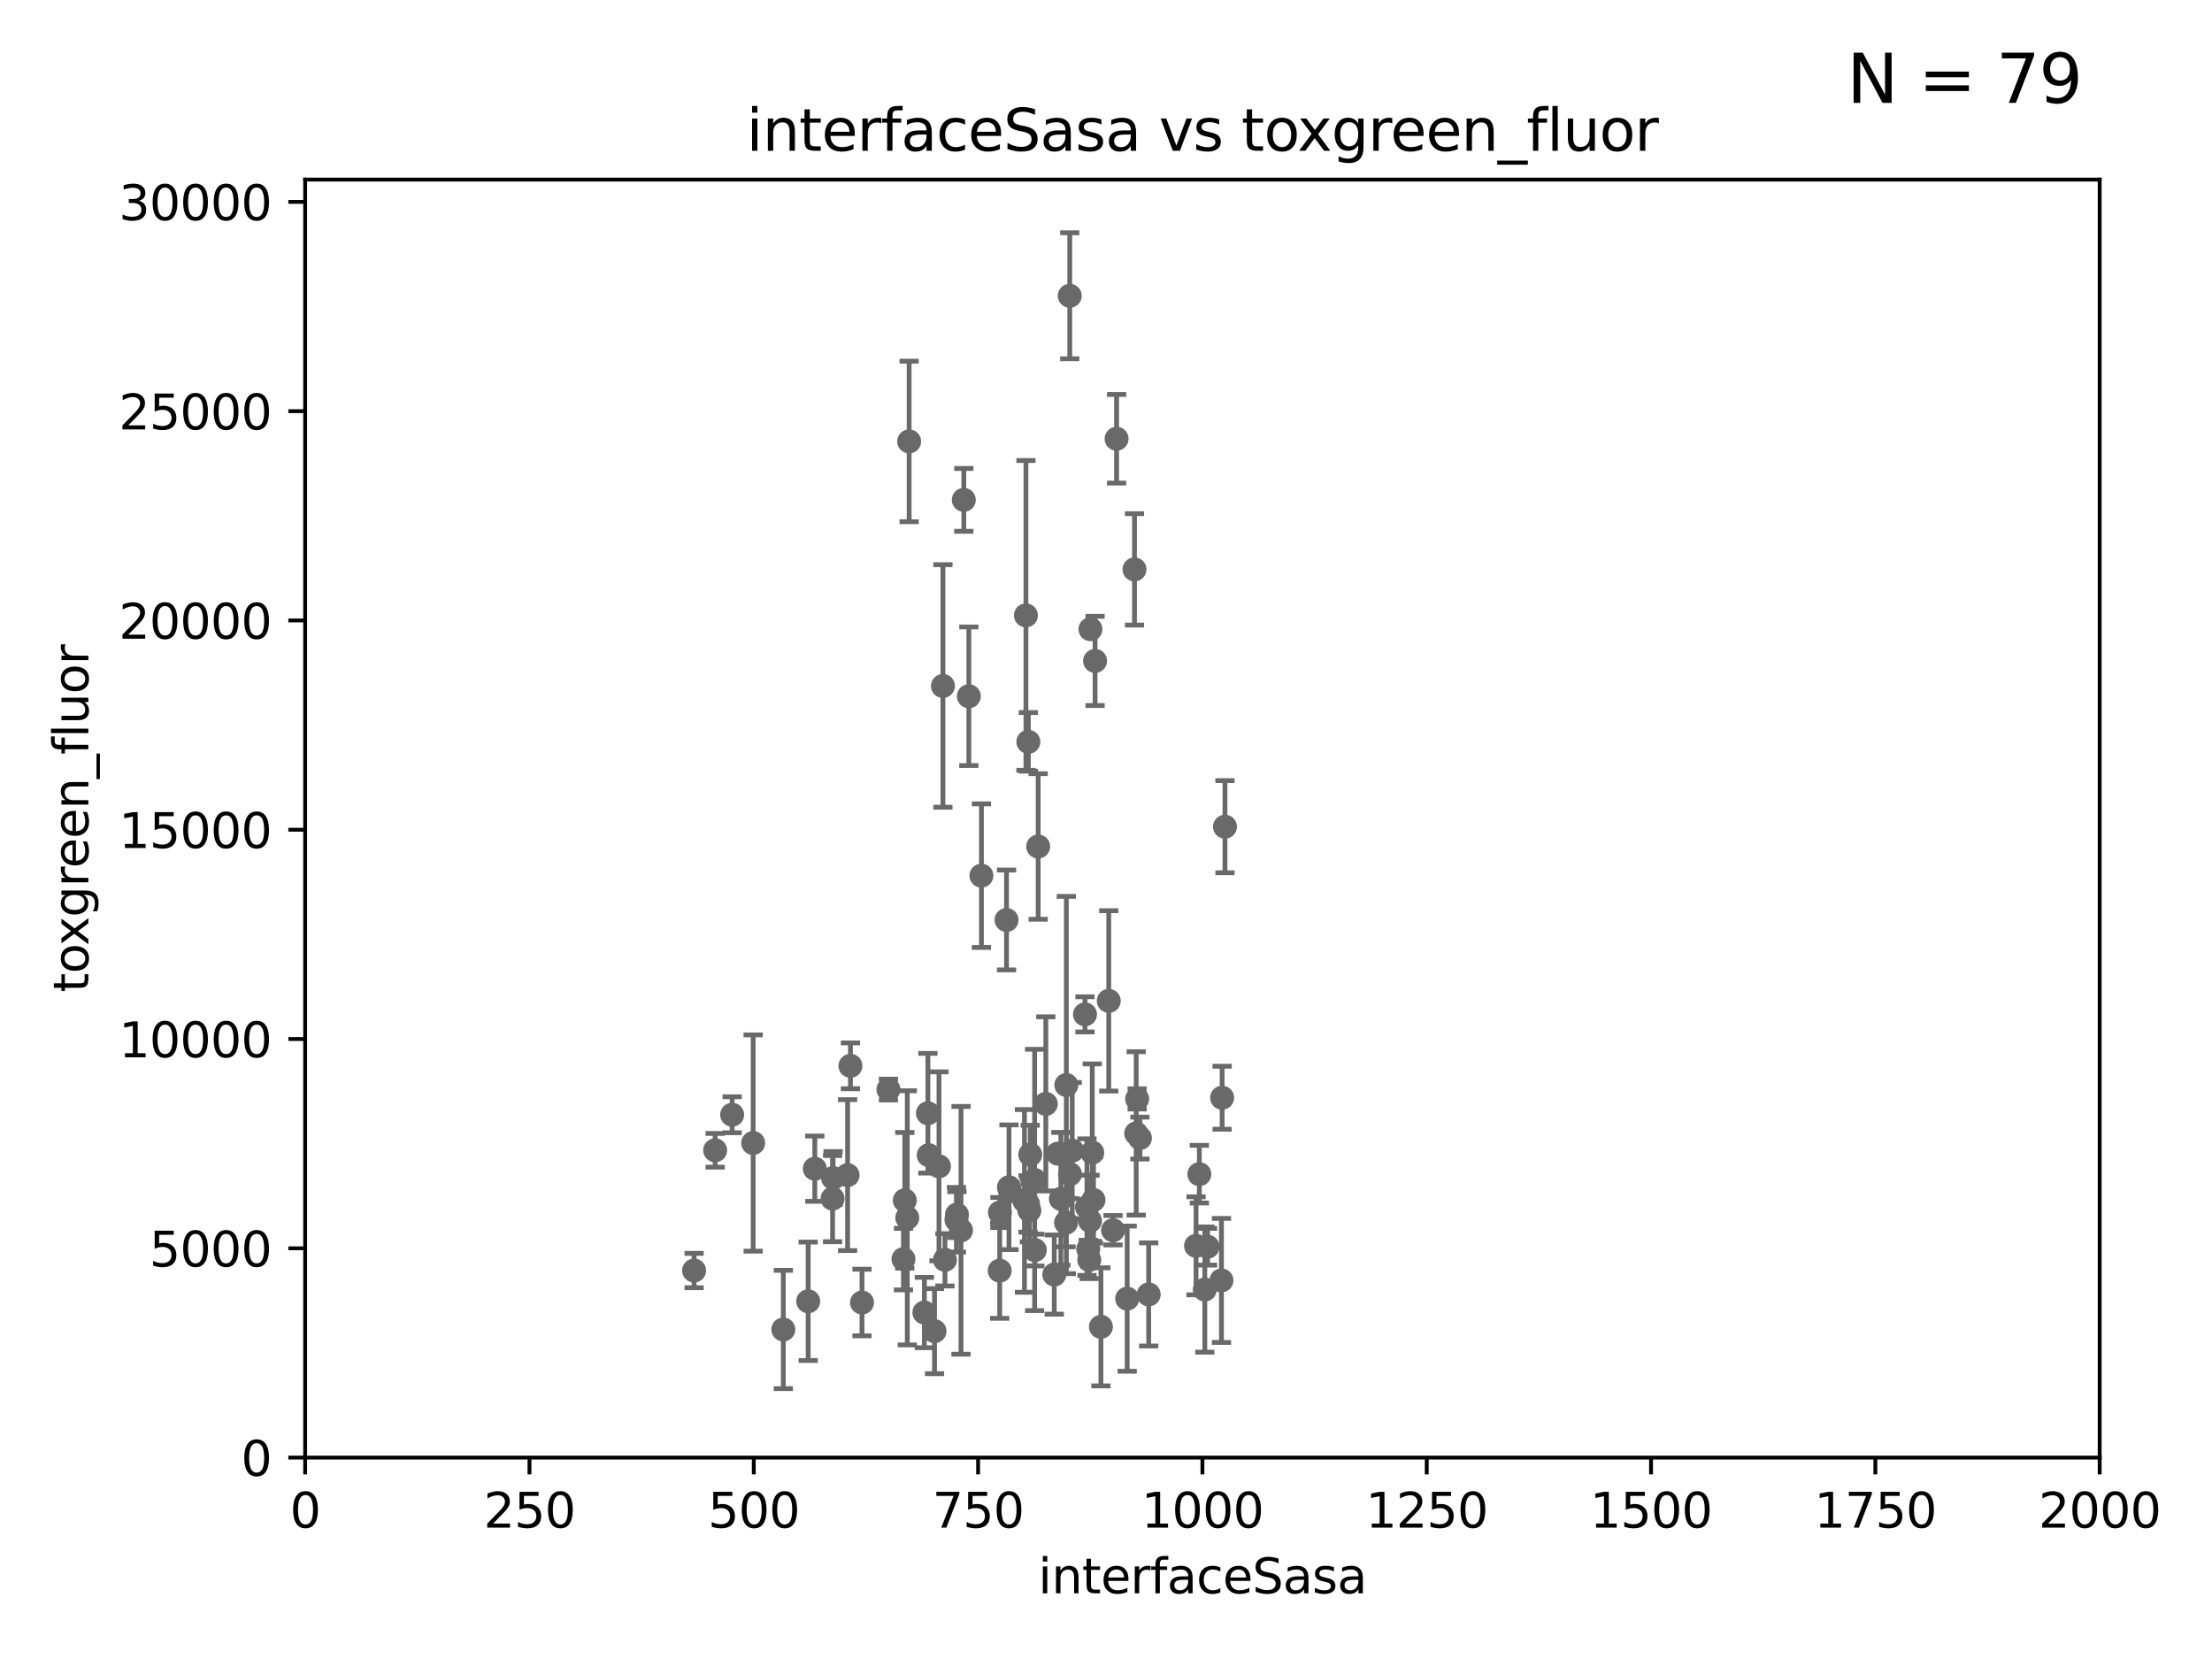 <?xml version="1.0" encoding="utf-8" standalone="no"?>
<!DOCTYPE svg PUBLIC "-//W3C//DTD SVG 1.1//EN"
  "http://www.w3.org/Graphics/SVG/1.1/DTD/svg11.dtd">
<svg xmlns:xlink="http://www.w3.org/1999/xlink" width="460.8pt" height="345.6pt" viewBox="0 0 460.8 345.6" xmlns="http://www.w3.org/2000/svg" version="1.1">
 <defs>
  <style type="text/css">*{stroke-linejoin: round; stroke-linecap: butt}</style>
 </defs>
 <g id="figure_1">
  <g id="patch_1">
   <path d="M 0 345.6 
L 460.8 345.6 
L 460.8 0 
L 0 0 
z
" style="fill: #ffffff"/>
  </g>
  <g id="axes_1">
   <g id="patch_2">
    <path d="M 63.571 303.64 
L 437.4 303.64 
L 437.4 37.411 
L 63.571 37.411 
z
" style="fill: #ffffff"/>
   </g>
   <g id="PathCollection_1">
    <defs>
     <path id="m5805832bb9" d="M 0 1.118 
C 0.297 1.118 0.581 1 0.791 0.791 
C 1 0.581 1.118 0.297 1.118 0 
C 1.118 -0.297 1 -0.581 0.791 -0.791 
C 0.581 -1 0.297 -1.118 0 -1.118 
C -0.297 -1.118 -0.581 -1 -0.791 -0.791 
C -1 -0.581 -1.118 -0.297 -1.118 0 
C -1.118 0.297 -1 0.581 -0.791 0.791 
C -0.581 1 -0.297 1.118 0 1.118 
z
" style="stroke: #696969"/>
    </defs>
    <g clip-path="url(#pc77abec2f1)">
     <use xlink:href="#m5805832bb9" x="152.52" y="232.223" style="fill: #696969; stroke: #696969"/>
     <use xlink:href="#m5805832bb9" x="209.68" y="191.647" style="fill: #696969; stroke: #696969"/>
     <use xlink:href="#m5805832bb9" x="254.592" y="228.676" style="fill: #696969; stroke: #696969"/>
     <use xlink:href="#m5805832bb9" x="222.138" y="226.03" style="fill: #696969; stroke: #696969"/>
     <use xlink:href="#m5805832bb9" x="239.293" y="269.654" style="fill: #696969; stroke: #696969"/>
     <use xlink:href="#m5805832bb9" x="234.811" y="270.532" style="fill: #696969; stroke: #696969"/>
     <use xlink:href="#m5805832bb9" x="214.434" y="252.159" style="fill: #696969; stroke: #696969"/>
     <use xlink:href="#m5805832bb9" x="177.163" y="222.03" style="fill: #696969; stroke: #696969"/>
     <use xlink:href="#m5805832bb9" x="214.615" y="240.521" style="fill: #696969; stroke: #696969"/>
     <use xlink:href="#m5805832bb9" x="254.45" y="266.736" style="fill: #696969; stroke: #696969"/>
     <use xlink:href="#m5805832bb9" x="208.256" y="264.702" style="fill: #696969; stroke: #696969"/>
     <use xlink:href="#m5805832bb9" x="219.626" y="265.515" style="fill: #696969; stroke: #696969"/>
     <use xlink:href="#m5805832bb9" x="213.413" y="250.173" style="fill: #696969; stroke: #696969"/>
     <use xlink:href="#m5805832bb9" x="220.998" y="249.733" style="fill: #696969; stroke: #696969"/>
     <use xlink:href="#m5805832bb9" x="230.976" y="208.501" style="fill: #696969; stroke: #696969"/>
     <use xlink:href="#m5805832bb9" x="223.362" y="239.696" style="fill: #696969; stroke: #696969"/>
     <use xlink:href="#m5805832bb9" x="227.071" y="254.328" style="fill: #696969; stroke: #696969"/>
     <use xlink:href="#m5805832bb9" x="193.469" y="240.644" style="fill: #696969; stroke: #696969"/>
     <use xlink:href="#m5805832bb9" x="226.91" y="262.456" style="fill: #696969; stroke: #696969"/>
     <use xlink:href="#m5805832bb9" x="231.865" y="256.275" style="fill: #696969; stroke: #696969"/>
     <use xlink:href="#m5805832bb9" x="227.159" y="131.072" style="fill: #696969; stroke: #696969"/>
     <use xlink:href="#m5805832bb9" x="228.125" y="137.682" style="fill: #696969; stroke: #696969"/>
     <use xlink:href="#m5805832bb9" x="222.85" y="61.614" style="fill: #696969; stroke: #696969"/>
     <use xlink:href="#m5805832bb9" x="251.562" y="259.716" style="fill: #696969; stroke: #696969"/>
     <use xlink:href="#m5805832bb9" x="227.8" y="249.972" style="fill: #696969; stroke: #696969"/>
     <use xlink:href="#m5805832bb9" x="188.486" y="250.052" style="fill: #696969; stroke: #696969"/>
     <use xlink:href="#m5805832bb9" x="249.848" y="244.6" style="fill: #696969; stroke: #696969"/>
     <use xlink:href="#m5805832bb9" x="222.078" y="254.705" style="fill: #696969; stroke: #696969"/>
     <use xlink:href="#m5805832bb9" x="200.779" y="104.133" style="fill: #696969; stroke: #696969"/>
     <use xlink:href="#m5805832bb9" x="220.368" y="240.325" style="fill: #696969; stroke: #696969"/>
     <use xlink:href="#m5805832bb9" x="236.691" y="236.109" style="fill: #696969; stroke: #696969"/>
     <use xlink:href="#m5805832bb9" x="229.342" y="276.4" style="fill: #696969; stroke: #696969"/>
     <use xlink:href="#m5805832bb9" x="236.888" y="228.926" style="fill: #696969; stroke: #696969"/>
     <use xlink:href="#m5805832bb9" x="201.828" y="145.041" style="fill: #696969; stroke: #696969"/>
     <use xlink:href="#m5805832bb9" x="214.224" y="154.539" style="fill: #696969; stroke: #696969"/>
     <use xlink:href="#m5805832bb9" x="210.404" y="248.131" style="fill: #696969; stroke: #696969"/>
     <use xlink:href="#m5805832bb9" x="215.531" y="245.803" style="fill: #696969; stroke: #696969"/>
     <use xlink:href="#m5805832bb9" x="255.183" y="172.218" style="fill: #696969; stroke: #696969"/>
     <use xlink:href="#m5805832bb9" x="226.435" y="251.464" style="fill: #696969; stroke: #696969"/>
     <use xlink:href="#m5805832bb9" x="196.426" y="142.898" style="fill: #696969; stroke: #696969"/>
     <use xlink:href="#m5805832bb9" x="232.604" y="91.401" style="fill: #696969; stroke: #696969"/>
     <use xlink:href="#m5805832bb9" x="213.721" y="128.196" style="fill: #696969; stroke: #696969"/>
     <use xlink:href="#m5805832bb9" x="250.983" y="268.638" style="fill: #696969; stroke: #696969"/>
     <use xlink:href="#m5805832bb9" x="189.004" y="253.699" style="fill: #696969; stroke: #696969"/>
     <use xlink:href="#m5805832bb9" x="217.863" y="229.961" style="fill: #696969; stroke: #696969"/>
     <use xlink:href="#m5805832bb9" x="156.896" y="238.109" style="fill: #696969; stroke: #696969"/>
     <use xlink:href="#m5805832bb9" x="196.854" y="262.442" style="fill: #696969; stroke: #696969"/>
     <use xlink:href="#m5805832bb9" x="189.391" y="91.959" style="fill: #696969; stroke: #696969"/>
     <use xlink:href="#m5805832bb9" x="199.351" y="253.024" style="fill: #696969; stroke: #696969"/>
     <use xlink:href="#m5805832bb9" x="188.204" y="262.298" style="fill: #696969; stroke: #696969"/>
     <use xlink:href="#m5805832bb9" x="227.536" y="240.105" style="fill: #696969; stroke: #696969"/>
     <use xlink:href="#m5805832bb9" x="236.334" y="118.613" style="fill: #696969; stroke: #696969"/>
     <use xlink:href="#m5805832bb9" x="192.565" y="273.425" style="fill: #696969; stroke: #696969"/>
     <use xlink:href="#m5805832bb9" x="210.189" y="247.328" style="fill: #696969; stroke: #696969"/>
     <use xlink:href="#m5805832bb9" x="208.303" y="252.58" style="fill: #696969; stroke: #696969"/>
     <use xlink:href="#m5805832bb9" x="144.591" y="264.676" style="fill: #696969; stroke: #696969"/>
     <use xlink:href="#m5805832bb9" x="179.572" y="271.342" style="fill: #696969; stroke: #696969"/>
     <use xlink:href="#m5805832bb9" x="148.98" y="239.627" style="fill: #696969; stroke: #696969"/>
     <use xlink:href="#m5805832bb9" x="195.608" y="242.966" style="fill: #696969; stroke: #696969"/>
     <use xlink:href="#m5805832bb9" x="215.577" y="260.408" style="fill: #696969; stroke: #696969"/>
     <use xlink:href="#m5805832bb9" x="168.359" y="271.08" style="fill: #696969; stroke: #696969"/>
     <use xlink:href="#m5805832bb9" x="173.55" y="245.41" style="fill: #696969; stroke: #696969"/>
     <use xlink:href="#m5805832bb9" x="222.903" y="244.598" style="fill: #696969; stroke: #696969"/>
     <use xlink:href="#m5805832bb9" x="204.449" y="182.415" style="fill: #696969; stroke: #696969"/>
     <use xlink:href="#m5805832bb9" x="193.301" y="231.912" style="fill: #696969; stroke: #696969"/>
     <use xlink:href="#m5805832bb9" x="237.467" y="237.081" style="fill: #696969; stroke: #696969"/>
     <use xlink:href="#m5805832bb9" x="163.18" y="276.953" style="fill: #696969; stroke: #696969"/>
     <use xlink:href="#m5805832bb9" x="169.74" y="243.461" style="fill: #696969; stroke: #696969"/>
     <use xlink:href="#m5805832bb9" x="194.677" y="277.301" style="fill: #696969; stroke: #696969"/>
     <use xlink:href="#m5805832bb9" x="185.073" y="226.973" style="fill: #696969; stroke: #696969"/>
     <use xlink:href="#m5805832bb9" x="200.196" y="256.301" style="fill: #696969; stroke: #696969"/>
     <use xlink:href="#m5805832bb9" x="214.168" y="250.798" style="fill: #696969; stroke: #696969"/>
     <use xlink:href="#m5805832bb9" x="226.708" y="260.213" style="fill: #696969; stroke: #696969"/>
     <use xlink:href="#m5805832bb9" x="199.245" y="254.099" style="fill: #696969; stroke: #696969"/>
     <use xlink:href="#m5805832bb9" x="249.159" y="259.526" style="fill: #696969; stroke: #696969"/>
     <use xlink:href="#m5805832bb9" x="173.441" y="249.694" style="fill: #696969; stroke: #696969"/>
     <use xlink:href="#m5805832bb9" x="176.57" y="244.793" style="fill: #696969; stroke: #696969"/>
     <use xlink:href="#m5805832bb9" x="226.024" y="211.31" style="fill: #696969; stroke: #696969"/>
     <use xlink:href="#m5805832bb9" x="216.271" y="176.343" style="fill: #696969; stroke: #696969"/>
    </g>
   </g>
   <g id="matplotlib.axis_1">
    <g id="xtick_1">
     <g id="line2d_1">
      <defs>
       <path id="mc2b637a8b3" d="M 0 0 
L 0 3.5 
" style="stroke: #000000; stroke-width: 0.8"/>
      </defs>
      <g>
       <use xlink:href="#mc2b637a8b3" x="63.571" y="303.64" style="stroke: #000000; stroke-width: 0.8"/>
      </g>
     </g>
     <g id="text_1">
      <!-- 0 -->
      <g transform="translate(60.39 318.238)scale(0.1 -0.1)">
       <defs>
        <path id="DejaVuSans-30" d="M 2034 4250 
Q 1547 4250 1301 3770 
Q 1056 3291 1056 2328 
Q 1056 1369 1301 889 
Q 1547 409 2034 409 
Q 2525 409 2770 889 
Q 3016 1369 3016 2328 
Q 3016 3291 2770 3770 
Q 2525 4250 2034 4250 
z
M 2034 4750 
Q 2819 4750 3233 4129 
Q 3647 3509 3647 2328 
Q 3647 1150 3233 529 
Q 2819 -91 2034 -91 
Q 1250 -91 836 529 
Q 422 1150 422 2328 
Q 422 3509 836 4129 
Q 1250 4750 2034 4750 
z
" transform="scale(0.016)"/>
       </defs>
       <use xlink:href="#DejaVuSans-30"/>
      </g>
     </g>
    </g>
    <g id="xtick_2">
     <g id="line2d_2">
      <g>
       <use xlink:href="#mc2b637a8b3" x="110.3" y="303.64" style="stroke: #000000; stroke-width: 0.8"/>
      </g>
     </g>
     <g id="text_2">
      <!-- 250 -->
      <g transform="translate(100.756 318.238)scale(0.1 -0.1)">
       <defs>
        <path id="DejaVuSans-32" d="M 1228 531 
L 3431 531 
L 3431 0 
L 469 0 
L 469 531 
Q 828 903 1448 1529 
Q 2069 2156 2228 2338 
Q 2531 2678 2651 2914 
Q 2772 3150 2772 3378 
Q 2772 3750 2511 3984 
Q 2250 4219 1831 4219 
Q 1534 4219 1204 4116 
Q 875 4013 500 3803 
L 500 4441 
Q 881 4594 1212 4672 
Q 1544 4750 1819 4750 
Q 2544 4750 2975 4387 
Q 3406 4025 3406 3419 
Q 3406 3131 3298 2873 
Q 3191 2616 2906 2266 
Q 2828 2175 2409 1742 
Q 1991 1309 1228 531 
z
" transform="scale(0.016)"/>
        <path id="DejaVuSans-35" d="M 691 4666 
L 3169 4666 
L 3169 4134 
L 1269 4134 
L 1269 2991 
Q 1406 3038 1543 3061 
Q 1681 3084 1819 3084 
Q 2600 3084 3056 2656 
Q 3513 2228 3513 1497 
Q 3513 744 3044 326 
Q 2575 -91 1722 -91 
Q 1428 -91 1123 -41 
Q 819 9 494 109 
L 494 744 
Q 775 591 1075 516 
Q 1375 441 1709 441 
Q 2250 441 2565 725 
Q 2881 1009 2881 1497 
Q 2881 1984 2565 2268 
Q 2250 2553 1709 2553 
Q 1456 2553 1204 2497 
Q 953 2441 691 2322 
L 691 4666 
z
" transform="scale(0.016)"/>
       </defs>
       <use xlink:href="#DejaVuSans-32"/>
       <use xlink:href="#DejaVuSans-35" x="63.623"/>
       <use xlink:href="#DejaVuSans-30" x="127.246"/>
      </g>
     </g>
    </g>
    <g id="xtick_3">
     <g id="line2d_3">
      <g>
       <use xlink:href="#mc2b637a8b3" x="157.028" y="303.64" style="stroke: #000000; stroke-width: 0.8"/>
      </g>
     </g>
     <g id="text_3">
      <!-- 500 -->
      <g transform="translate(147.485 318.238)scale(0.1 -0.1)">
       <use xlink:href="#DejaVuSans-35"/>
       <use xlink:href="#DejaVuSans-30" x="63.623"/>
       <use xlink:href="#DejaVuSans-30" x="127.246"/>
      </g>
     </g>
    </g>
    <g id="xtick_4">
     <g id="line2d_4">
      <g>
       <use xlink:href="#mc2b637a8b3" x="203.757" y="303.64" style="stroke: #000000; stroke-width: 0.8"/>
      </g>
     </g>
     <g id="text_4">
      <!-- 750 -->
      <g transform="translate(194.213 318.238)scale(0.1 -0.1)">
       <defs>
        <path id="DejaVuSans-37" d="M 525 4666 
L 3525 4666 
L 3525 4397 
L 1831 0 
L 1172 0 
L 2766 4134 
L 525 4134 
L 525 4666 
z
" transform="scale(0.016)"/>
       </defs>
       <use xlink:href="#DejaVuSans-37"/>
       <use xlink:href="#DejaVuSans-35" x="63.623"/>
       <use xlink:href="#DejaVuSans-30" x="127.246"/>
      </g>
     </g>
    </g>
    <g id="xtick_5">
     <g id="line2d_5">
      <g>
       <use xlink:href="#mc2b637a8b3" x="250.486" y="303.64" style="stroke: #000000; stroke-width: 0.8"/>
      </g>
     </g>
     <g id="text_5">
      <!-- 1000 -->
      <g transform="translate(237.761 318.238)scale(0.1 -0.1)">
       <defs>
        <path id="DejaVuSans-31" d="M 794 531 
L 1825 531 
L 1825 4091 
L 703 3866 
L 703 4441 
L 1819 4666 
L 2450 4666 
L 2450 531 
L 3481 531 
L 3481 0 
L 794 0 
L 794 531 
z
" transform="scale(0.016)"/>
       </defs>
       <use xlink:href="#DejaVuSans-31"/>
       <use xlink:href="#DejaVuSans-30" x="63.623"/>
       <use xlink:href="#DejaVuSans-30" x="127.246"/>
       <use xlink:href="#DejaVuSans-30" x="190.869"/>
      </g>
     </g>
    </g>
    <g id="xtick_6">
     <g id="line2d_6">
      <g>
       <use xlink:href="#mc2b637a8b3" x="297.214" y="303.64" style="stroke: #000000; stroke-width: 0.8"/>
      </g>
     </g>
     <g id="text_6">
      <!-- 1250 -->
      <g transform="translate(284.489 318.238)scale(0.1 -0.1)">
       <use xlink:href="#DejaVuSans-31"/>
       <use xlink:href="#DejaVuSans-32" x="63.623"/>
       <use xlink:href="#DejaVuSans-35" x="127.246"/>
       <use xlink:href="#DejaVuSans-30" x="190.869"/>
      </g>
     </g>
    </g>
    <g id="xtick_7">
     <g id="line2d_7">
      <g>
       <use xlink:href="#mc2b637a8b3" x="343.943" y="303.64" style="stroke: #000000; stroke-width: 0.8"/>
      </g>
     </g>
     <g id="text_7">
      <!-- 1500 -->
      <g transform="translate(331.218 318.238)scale(0.1 -0.1)">
       <use xlink:href="#DejaVuSans-31"/>
       <use xlink:href="#DejaVuSans-35" x="63.623"/>
       <use xlink:href="#DejaVuSans-30" x="127.246"/>
       <use xlink:href="#DejaVuSans-30" x="190.869"/>
      </g>
     </g>
    </g>
    <g id="xtick_8">
     <g id="line2d_8">
      <g>
       <use xlink:href="#mc2b637a8b3" x="390.671" y="303.64" style="stroke: #000000; stroke-width: 0.8"/>
      </g>
     </g>
     <g id="text_8">
      <!-- 1750 -->
      <g transform="translate(377.946 318.238)scale(0.1 -0.1)">
       <use xlink:href="#DejaVuSans-31"/>
       <use xlink:href="#DejaVuSans-37" x="63.623"/>
       <use xlink:href="#DejaVuSans-35" x="127.246"/>
       <use xlink:href="#DejaVuSans-30" x="190.869"/>
      </g>
     </g>
    </g>
    <g id="xtick_9">
     <g id="line2d_9">
      <g>
       <use xlink:href="#mc2b637a8b3" x="437.4" y="303.64" style="stroke: #000000; stroke-width: 0.8"/>
      </g>
     </g>
     <g id="text_9">
      <!-- 2000 -->
      <g transform="translate(424.675 318.238)scale(0.1 -0.1)">
       <use xlink:href="#DejaVuSans-32"/>
       <use xlink:href="#DejaVuSans-30" x="63.623"/>
       <use xlink:href="#DejaVuSans-30" x="127.246"/>
       <use xlink:href="#DejaVuSans-30" x="190.869"/>
      </g>
     </g>
    </g>
    <g id="text_10">
     <!-- interfaceSasa -->
     <g transform="translate(216.279 331.917)scale(0.1 -0.1)">
      <defs>
       <path id="DejaVuSans-69" d="M 603 3500 
L 1178 3500 
L 1178 0 
L 603 0 
L 603 3500 
z
M 603 4863 
L 1178 4863 
L 1178 4134 
L 603 4134 
L 603 4863 
z
" transform="scale(0.016)"/>
       <path id="DejaVuSans-6e" d="M 3513 2113 
L 3513 0 
L 2938 0 
L 2938 2094 
Q 2938 2591 2744 2837 
Q 2550 3084 2163 3084 
Q 1697 3084 1428 2787 
Q 1159 2491 1159 1978 
L 1159 0 
L 581 0 
L 581 3500 
L 1159 3500 
L 1159 2956 
Q 1366 3272 1645 3428 
Q 1925 3584 2291 3584 
Q 2894 3584 3203 3211 
Q 3513 2838 3513 2113 
z
" transform="scale(0.016)"/>
       <path id="DejaVuSans-74" d="M 1172 4494 
L 1172 3500 
L 2356 3500 
L 2356 3053 
L 1172 3053 
L 1172 1153 
Q 1172 725 1289 603 
Q 1406 481 1766 481 
L 2356 481 
L 2356 0 
L 1766 0 
Q 1100 0 847 248 
Q 594 497 594 1153 
L 594 3053 
L 172 3053 
L 172 3500 
L 594 3500 
L 594 4494 
L 1172 4494 
z
" transform="scale(0.016)"/>
       <path id="DejaVuSans-65" d="M 3597 1894 
L 3597 1613 
L 953 1613 
Q 991 1019 1311 708 
Q 1631 397 2203 397 
Q 2534 397 2845 478 
Q 3156 559 3463 722 
L 3463 178 
Q 3153 47 2828 -22 
Q 2503 -91 2169 -91 
Q 1331 -91 842 396 
Q 353 884 353 1716 
Q 353 2575 817 3079 
Q 1281 3584 2069 3584 
Q 2775 3584 3186 3129 
Q 3597 2675 3597 1894 
z
M 3022 2063 
Q 3016 2534 2758 2815 
Q 2500 3097 2075 3097 
Q 1594 3097 1305 2825 
Q 1016 2553 972 2059 
L 3022 2063 
z
" transform="scale(0.016)"/>
       <path id="DejaVuSans-72" d="M 2631 2963 
Q 2534 3019 2420 3045 
Q 2306 3072 2169 3072 
Q 1681 3072 1420 2755 
Q 1159 2438 1159 1844 
L 1159 0 
L 581 0 
L 581 3500 
L 1159 3500 
L 1159 2956 
Q 1341 3275 1631 3429 
Q 1922 3584 2338 3584 
Q 2397 3584 2469 3576 
Q 2541 3569 2628 3553 
L 2631 2963 
z
" transform="scale(0.016)"/>
       <path id="DejaVuSans-66" d="M 2375 4863 
L 2375 4384 
L 1825 4384 
Q 1516 4384 1395 4259 
Q 1275 4134 1275 3809 
L 1275 3500 
L 2222 3500 
L 2222 3053 
L 1275 3053 
L 1275 0 
L 697 0 
L 697 3053 
L 147 3053 
L 147 3500 
L 697 3500 
L 697 3744 
Q 697 4328 969 4595 
Q 1241 4863 1831 4863 
L 2375 4863 
z
" transform="scale(0.016)"/>
       <path id="DejaVuSans-61" d="M 2194 1759 
Q 1497 1759 1228 1600 
Q 959 1441 959 1056 
Q 959 750 1161 570 
Q 1363 391 1709 391 
Q 2188 391 2477 730 
Q 2766 1069 2766 1631 
L 2766 1759 
L 2194 1759 
z
M 3341 1997 
L 3341 0 
L 2766 0 
L 2766 531 
Q 2569 213 2275 61 
Q 1981 -91 1556 -91 
Q 1019 -91 701 211 
Q 384 513 384 1019 
Q 384 1609 779 1909 
Q 1175 2209 1959 2209 
L 2766 2209 
L 2766 2266 
Q 2766 2663 2505 2880 
Q 2244 3097 1772 3097 
Q 1472 3097 1187 3025 
Q 903 2953 641 2809 
L 641 3341 
Q 956 3463 1253 3523 
Q 1550 3584 1831 3584 
Q 2591 3584 2966 3190 
Q 3341 2797 3341 1997 
z
" transform="scale(0.016)"/>
       <path id="DejaVuSans-63" d="M 3122 3366 
L 3122 2828 
Q 2878 2963 2633 3030 
Q 2388 3097 2138 3097 
Q 1578 3097 1268 2742 
Q 959 2388 959 1747 
Q 959 1106 1268 751 
Q 1578 397 2138 397 
Q 2388 397 2633 464 
Q 2878 531 3122 666 
L 3122 134 
Q 2881 22 2623 -34 
Q 2366 -91 2075 -91 
Q 1284 -91 818 406 
Q 353 903 353 1747 
Q 353 2603 823 3093 
Q 1294 3584 2113 3584 
Q 2378 3584 2631 3529 
Q 2884 3475 3122 3366 
z
" transform="scale(0.016)"/>
       <path id="DejaVuSans-53" d="M 3425 4513 
L 3425 3897 
Q 3066 4069 2747 4153 
Q 2428 4238 2131 4238 
Q 1616 4238 1336 4038 
Q 1056 3838 1056 3469 
Q 1056 3159 1242 3001 
Q 1428 2844 1947 2747 
L 2328 2669 
Q 3034 2534 3370 2195 
Q 3706 1856 3706 1288 
Q 3706 609 3251 259 
Q 2797 -91 1919 -91 
Q 1588 -91 1214 -16 
Q 841 59 441 206 
L 441 856 
Q 825 641 1194 531 
Q 1563 422 1919 422 
Q 2459 422 2753 634 
Q 3047 847 3047 1241 
Q 3047 1584 2836 1778 
Q 2625 1972 2144 2069 
L 1759 2144 
Q 1053 2284 737 2584 
Q 422 2884 422 3419 
Q 422 4038 858 4394 
Q 1294 4750 2059 4750 
Q 2388 4750 2728 4690 
Q 3069 4631 3425 4513 
z
" transform="scale(0.016)"/>
       <path id="DejaVuSans-73" d="M 2834 3397 
L 2834 2853 
Q 2591 2978 2328 3040 
Q 2066 3103 1784 3103 
Q 1356 3103 1142 2972 
Q 928 2841 928 2578 
Q 928 2378 1081 2264 
Q 1234 2150 1697 2047 
L 1894 2003 
Q 2506 1872 2764 1633 
Q 3022 1394 3022 966 
Q 3022 478 2636 193 
Q 2250 -91 1575 -91 
Q 1294 -91 989 -36 
Q 684 19 347 128 
L 347 722 
Q 666 556 975 473 
Q 1284 391 1588 391 
Q 1994 391 2212 530 
Q 2431 669 2431 922 
Q 2431 1156 2273 1281 
Q 2116 1406 1581 1522 
L 1381 1569 
Q 847 1681 609 1914 
Q 372 2147 372 2553 
Q 372 3047 722 3315 
Q 1072 3584 1716 3584 
Q 2034 3584 2315 3537 
Q 2597 3491 2834 3397 
z
" transform="scale(0.016)"/>
      </defs>
      <use xlink:href="#DejaVuSans-69"/>
      <use xlink:href="#DejaVuSans-6e" x="27.783"/>
      <use xlink:href="#DejaVuSans-74" x="91.162"/>
      <use xlink:href="#DejaVuSans-65" x="130.371"/>
      <use xlink:href="#DejaVuSans-72" x="191.895"/>
      <use xlink:href="#DejaVuSans-66" x="233.008"/>
      <use xlink:href="#DejaVuSans-61" x="268.213"/>
      <use xlink:href="#DejaVuSans-63" x="329.492"/>
      <use xlink:href="#DejaVuSans-65" x="384.473"/>
      <use xlink:href="#DejaVuSans-53" x="445.996"/>
      <use xlink:href="#DejaVuSans-61" x="509.473"/>
      <use xlink:href="#DejaVuSans-73" x="570.752"/>
      <use xlink:href="#DejaVuSans-61" x="622.852"/>
     </g>
    </g>
   </g>
   <g id="matplotlib.axis_2">
    <g id="ytick_1">
     <g id="line2d_10">
      <defs>
       <path id="m250e1ce81f" d="M 0 0 
L -3.5 0 
" style="stroke: #000000; stroke-width: 0.8"/>
      </defs>
      <g>
       <use xlink:href="#m250e1ce81f" x="63.571" y="303.64" style="stroke: #000000; stroke-width: 0.8"/>
      </g>
     </g>
     <g id="text_11">
      <!-- 0 -->
      <g transform="translate(50.209 307.439)scale(0.1 -0.1)">
       <use xlink:href="#DejaVuSans-30"/>
      </g>
     </g>
    </g>
    <g id="ytick_2">
     <g id="line2d_11">
      <g>
       <use xlink:href="#m250e1ce81f" x="63.571" y="260.043" style="stroke: #000000; stroke-width: 0.8"/>
      </g>
     </g>
     <g id="text_12">
      <!-- 5000 -->
      <g transform="translate(31.121 263.843)scale(0.1 -0.1)">
       <use xlink:href="#DejaVuSans-35"/>
       <use xlink:href="#DejaVuSans-30" x="63.623"/>
       <use xlink:href="#DejaVuSans-30" x="127.246"/>
       <use xlink:href="#DejaVuSans-30" x="190.869"/>
      </g>
     </g>
    </g>
    <g id="ytick_3">
     <g id="line2d_12">
      <g>
       <use xlink:href="#m250e1ce81f" x="63.571" y="216.447" style="stroke: #000000; stroke-width: 0.8"/>
      </g>
     </g>
     <g id="text_13">
      <!-- 10000 -->
      <g transform="translate(24.759 220.246)scale(0.1 -0.1)">
       <use xlink:href="#DejaVuSans-31"/>
       <use xlink:href="#DejaVuSans-30" x="63.623"/>
       <use xlink:href="#DejaVuSans-30" x="127.246"/>
       <use xlink:href="#DejaVuSans-30" x="190.869"/>
       <use xlink:href="#DejaVuSans-30" x="254.492"/>
      </g>
     </g>
    </g>
    <g id="ytick_4">
     <g id="line2d_13">
      <g>
       <use xlink:href="#m250e1ce81f" x="63.571" y="172.85" style="stroke: #000000; stroke-width: 0.8"/>
      </g>
     </g>
     <g id="text_14">
      <!-- 15000 -->
      <g transform="translate(24.759 176.649)scale(0.1 -0.1)">
       <use xlink:href="#DejaVuSans-31"/>
       <use xlink:href="#DejaVuSans-35" x="63.623"/>
       <use xlink:href="#DejaVuSans-30" x="127.246"/>
       <use xlink:href="#DejaVuSans-30" x="190.869"/>
       <use xlink:href="#DejaVuSans-30" x="254.492"/>
      </g>
     </g>
    </g>
    <g id="ytick_5">
     <g id="line2d_14">
      <g>
       <use xlink:href="#m250e1ce81f" x="63.571" y="129.254" style="stroke: #000000; stroke-width: 0.8"/>
      </g>
     </g>
     <g id="text_15">
      <!-- 20000 -->
      <g transform="translate(24.759 133.053)scale(0.1 -0.1)">
       <use xlink:href="#DejaVuSans-32"/>
       <use xlink:href="#DejaVuSans-30" x="63.623"/>
       <use xlink:href="#DejaVuSans-30" x="127.246"/>
       <use xlink:href="#DejaVuSans-30" x="190.869"/>
       <use xlink:href="#DejaVuSans-30" x="254.492"/>
      </g>
     </g>
    </g>
    <g id="ytick_6">
     <g id="line2d_15">
      <g>
       <use xlink:href="#m250e1ce81f" x="63.571" y="85.657" style="stroke: #000000; stroke-width: 0.8"/>
      </g>
     </g>
     <g id="text_16">
      <!-- 25000 -->
      <g transform="translate(24.759 89.456)scale(0.1 -0.1)">
       <use xlink:href="#DejaVuSans-32"/>
       <use xlink:href="#DejaVuSans-35" x="63.623"/>
       <use xlink:href="#DejaVuSans-30" x="127.246"/>
       <use xlink:href="#DejaVuSans-30" x="190.869"/>
       <use xlink:href="#DejaVuSans-30" x="254.492"/>
      </g>
     </g>
    </g>
    <g id="ytick_7">
     <g id="line2d_16">
      <g>
       <use xlink:href="#m250e1ce81f" x="63.571" y="42.06" style="stroke: #000000; stroke-width: 0.8"/>
      </g>
     </g>
     <g id="text_17">
      <!-- 30000 -->
      <g transform="translate(24.759 45.86)scale(0.1 -0.1)">
       <defs>
        <path id="DejaVuSans-33" d="M 2597 2516 
Q 3050 2419 3304 2112 
Q 3559 1806 3559 1356 
Q 3559 666 3084 287 
Q 2609 -91 1734 -91 
Q 1441 -91 1130 -33 
Q 819 25 488 141 
L 488 750 
Q 750 597 1062 519 
Q 1375 441 1716 441 
Q 2309 441 2620 675 
Q 2931 909 2931 1356 
Q 2931 1769 2642 2001 
Q 2353 2234 1838 2234 
L 1294 2234 
L 1294 2753 
L 1863 2753 
Q 2328 2753 2575 2939 
Q 2822 3125 2822 3475 
Q 2822 3834 2567 4026 
Q 2313 4219 1838 4219 
Q 1578 4219 1281 4162 
Q 984 4106 628 3988 
L 628 4550 
Q 988 4650 1302 4700 
Q 1616 4750 1894 4750 
Q 2613 4750 3031 4423 
Q 3450 4097 3450 3541 
Q 3450 3153 3228 2886 
Q 3006 2619 2597 2516 
z
" transform="scale(0.016)"/>
       </defs>
       <use xlink:href="#DejaVuSans-33"/>
       <use xlink:href="#DejaVuSans-30" x="63.623"/>
       <use xlink:href="#DejaVuSans-30" x="127.246"/>
       <use xlink:href="#DejaVuSans-30" x="190.869"/>
       <use xlink:href="#DejaVuSans-30" x="254.492"/>
      </g>
     </g>
    </g>
    <g id="text_18">
     <!-- toxgreen_fluor -->
     <g transform="translate(18.401 206.72)rotate(-90)scale(0.1 -0.1)">
      <defs>
       <path id="DejaVuSans-6f" d="M 1959 3097 
Q 1497 3097 1228 2736 
Q 959 2375 959 1747 
Q 959 1119 1226 758 
Q 1494 397 1959 397 
Q 2419 397 2687 759 
Q 2956 1122 2956 1747 
Q 2956 2369 2687 2733 
Q 2419 3097 1959 3097 
z
M 1959 3584 
Q 2709 3584 3137 3096 
Q 3566 2609 3566 1747 
Q 3566 888 3137 398 
Q 2709 -91 1959 -91 
Q 1206 -91 779 398 
Q 353 888 353 1747 
Q 353 2609 779 3096 
Q 1206 3584 1959 3584 
z
" transform="scale(0.016)"/>
       <path id="DejaVuSans-78" d="M 3513 3500 
L 2247 1797 
L 3578 0 
L 2900 0 
L 1881 1375 
L 863 0 
L 184 0 
L 1544 1831 
L 300 3500 
L 978 3500 
L 1906 2253 
L 2834 3500 
L 3513 3500 
z
" transform="scale(0.016)"/>
       <path id="DejaVuSans-67" d="M 2906 1791 
Q 2906 2416 2648 2759 
Q 2391 3103 1925 3103 
Q 1463 3103 1205 2759 
Q 947 2416 947 1791 
Q 947 1169 1205 825 
Q 1463 481 1925 481 
Q 2391 481 2648 825 
Q 2906 1169 2906 1791 
z
M 3481 434 
Q 3481 -459 3084 -895 
Q 2688 -1331 1869 -1331 
Q 1566 -1331 1297 -1286 
Q 1028 -1241 775 -1147 
L 775 -588 
Q 1028 -725 1275 -790 
Q 1522 -856 1778 -856 
Q 2344 -856 2625 -561 
Q 2906 -266 2906 331 
L 2906 616 
Q 2728 306 2450 153 
Q 2172 0 1784 0 
Q 1141 0 747 490 
Q 353 981 353 1791 
Q 353 2603 747 3093 
Q 1141 3584 1784 3584 
Q 2172 3584 2450 3431 
Q 2728 3278 2906 2969 
L 2906 3500 
L 3481 3500 
L 3481 434 
z
" transform="scale(0.016)"/>
       <path id="DejaVuSans-5f" d="M 3263 -1063 
L 3263 -1509 
L -63 -1509 
L -63 -1063 
L 3263 -1063 
z
" transform="scale(0.016)"/>
       <path id="DejaVuSans-6c" d="M 603 4863 
L 1178 4863 
L 1178 0 
L 603 0 
L 603 4863 
z
" transform="scale(0.016)"/>
       <path id="DejaVuSans-75" d="M 544 1381 
L 544 3500 
L 1119 3500 
L 1119 1403 
Q 1119 906 1312 657 
Q 1506 409 1894 409 
Q 2359 409 2629 706 
Q 2900 1003 2900 1516 
L 2900 3500 
L 3475 3500 
L 3475 0 
L 2900 0 
L 2900 538 
Q 2691 219 2414 64 
Q 2138 -91 1772 -91 
Q 1169 -91 856 284 
Q 544 659 544 1381 
z
M 1991 3584 
L 1991 3584 
z
" transform="scale(0.016)"/>
      </defs>
      <use xlink:href="#DejaVuSans-74"/>
      <use xlink:href="#DejaVuSans-6f" x="39.209"/>
      <use xlink:href="#DejaVuSans-78" x="97.266"/>
      <use xlink:href="#DejaVuSans-67" x="156.445"/>
      <use xlink:href="#DejaVuSans-72" x="219.922"/>
      <use xlink:href="#DejaVuSans-65" x="258.785"/>
      <use xlink:href="#DejaVuSans-65" x="320.309"/>
      <use xlink:href="#DejaVuSans-6e" x="381.832"/>
      <use xlink:href="#DejaVuSans-5f" x="445.211"/>
      <use xlink:href="#DejaVuSans-66" x="495.211"/>
      <use xlink:href="#DejaVuSans-6c" x="530.416"/>
      <use xlink:href="#DejaVuSans-75" x="558.199"/>
      <use xlink:href="#DejaVuSans-6f" x="621.578"/>
      <use xlink:href="#DejaVuSans-72" x="682.76"/>
     </g>
    </g>
   </g>
   <g id="LineCollection_1">
    <path d="M 152.52 235.969 
L 152.52 228.477 
" clip-path="url(#pc77abec2f1)" style="fill: none; stroke: #696969"/>
    <path d="M 209.68 202.046 
L 209.68 181.247 
" clip-path="url(#pc77abec2f1)" style="fill: none; stroke: #696969"/>
    <path d="M 254.592 235.234 
L 254.592 222.117 
" clip-path="url(#pc77abec2f1)" style="fill: none; stroke: #696969"/>
    <path d="M 222.138 265.328 
L 222.138 186.732 
" clip-path="url(#pc77abec2f1)" style="fill: none; stroke: #696969"/>
    <path d="M 239.293 280.391 
L 239.293 258.917 
" clip-path="url(#pc77abec2f1)" style="fill: none; stroke: #696969"/>
    <path d="M 234.811 285.649 
L 234.811 255.415 
" clip-path="url(#pc77abec2f1)" style="fill: none; stroke: #696969"/>
    <path d="M 214.434 258.71 
L 214.434 245.608 
" clip-path="url(#pc77abec2f1)" style="fill: none; stroke: #696969"/>
    <path d="M 177.163 226.799 
L 177.163 217.261 
" clip-path="url(#pc77abec2f1)" style="fill: none; stroke: #696969"/>
    <path d="M 214.615 246.633 
L 214.615 234.409 
" clip-path="url(#pc77abec2f1)" style="fill: none; stroke: #696969"/>
    <path d="M 254.45 279.652 
L 254.45 253.819 
" clip-path="url(#pc77abec2f1)" style="fill: none; stroke: #696969"/>
    <path d="M 208.256 274.628 
L 208.256 254.777 
" clip-path="url(#pc77abec2f1)" style="fill: none; stroke: #696969"/>
    <path d="M 219.626 273.765 
L 219.626 257.265 
" clip-path="url(#pc77abec2f1)" style="fill: none; stroke: #696969"/>
    <path d="M 213.413 269.205 
L 213.413 231.141 
" clip-path="url(#pc77abec2f1)" style="fill: none; stroke: #696969"/>
    <path d="M 220.998 263.561 
L 220.998 235.905 
" clip-path="url(#pc77abec2f1)" style="fill: none; stroke: #696969"/>
    <path d="M 230.976 227.287 
L 230.976 189.715 
" clip-path="url(#pc77abec2f1)" style="fill: none; stroke: #696969"/>
    <path d="M 223.362 253.884 
L 223.362 225.508 
" clip-path="url(#pc77abec2f1)" style="fill: none; stroke: #696969"/>
    <path d="M 227.071 263.842 
L 227.071 244.815 
" clip-path="url(#pc77abec2f1)" style="fill: none; stroke: #696969"/>
    <path d="M 193.469 241.246 
L 193.469 240.043 
" clip-path="url(#pc77abec2f1)" style="fill: none; stroke: #696969"/>
    <path d="M 226.91 266.354 
L 226.91 258.558 
" clip-path="url(#pc77abec2f1)" style="fill: none; stroke: #696969"/>
    <path d="M 231.865 259.338 
L 231.865 253.212 
" clip-path="url(#pc77abec2f1)" style="fill: none; stroke: #696969"/>
    <path d="M 227.159 131.667 
L 227.159 130.476 
" clip-path="url(#pc77abec2f1)" style="fill: none; stroke: #696969"/>
    <path d="M 228.125 146.974 
L 228.125 128.391 
" clip-path="url(#pc77abec2f1)" style="fill: none; stroke: #696969"/>
    <path d="M 222.85 74.739 
L 222.85 48.489 
" clip-path="url(#pc77abec2f1)" style="fill: none; stroke: #696969"/>
    <path d="M 251.562 263.544 
L 251.562 255.889 
" clip-path="url(#pc77abec2f1)" style="fill: none; stroke: #696969"/>
    <path d="M 227.8 258.962 
L 227.8 240.982 
" clip-path="url(#pc77abec2f1)" style="fill: none; stroke: #696969"/>
    <path d="M 188.486 264.188 
L 188.486 235.916 
" clip-path="url(#pc77abec2f1)" style="fill: none; stroke: #696969"/>
    <path d="M 249.848 250.608 
L 249.848 238.592 
" clip-path="url(#pc77abec2f1)" style="fill: none; stroke: #696969"/>
    <path d="M 222.078 259.736 
L 222.078 249.674 
" clip-path="url(#pc77abec2f1)" style="fill: none; stroke: #696969"/>
    <path d="M 200.779 110.676 
L 200.779 97.591 
" clip-path="url(#pc77abec2f1)" style="fill: none; stroke: #696969"/>
    <path d="M 220.368 241.126 
L 220.368 239.524 
" clip-path="url(#pc77abec2f1)" style="fill: none; stroke: #696969"/>
    <path d="M 236.691 253.129 
L 236.691 219.089 
" clip-path="url(#pc77abec2f1)" style="fill: none; stroke: #696969"/>
    <path d="M 229.342 288.705 
L 229.342 264.096 
" clip-path="url(#pc77abec2f1)" style="fill: none; stroke: #696969"/>
    <path d="M 236.888 231.027 
L 236.888 226.825 
" clip-path="url(#pc77abec2f1)" style="fill: none; stroke: #696969"/>
    <path d="M 201.828 159.479 
L 201.828 130.604 
" clip-path="url(#pc77abec2f1)" style="fill: none; stroke: #696969"/>
    <path d="M 214.224 160.647 
L 214.224 148.431 
" clip-path="url(#pc77abec2f1)" style="fill: none; stroke: #696969"/>
    <path d="M 210.404 249.826 
L 210.404 246.437 
" clip-path="url(#pc77abec2f1)" style="fill: none; stroke: #696969"/>
    <path d="M 215.531 273.02 
L 215.531 218.585 
" clip-path="url(#pc77abec2f1)" style="fill: none; stroke: #696969"/>
    <path d="M 255.183 181.817 
L 255.183 162.618 
" clip-path="url(#pc77abec2f1)" style="fill: none; stroke: #696969"/>
    <path d="M 226.435 265.691 
L 226.435 237.236 
" clip-path="url(#pc77abec2f1)" style="fill: none; stroke: #696969"/>
    <path d="M 196.426 168.162 
L 196.426 117.633 
" clip-path="url(#pc77abec2f1)" style="fill: none; stroke: #696969"/>
    <path d="M 232.604 100.632 
L 232.604 82.171 
" clip-path="url(#pc77abec2f1)" style="fill: none; stroke: #696969"/>
    <path d="M 213.721 160.459 
L 213.721 95.932 
" clip-path="url(#pc77abec2f1)" style="fill: none; stroke: #696969"/>
    <path d="M 250.983 281.677 
L 250.983 255.599 
" clip-path="url(#pc77abec2f1)" style="fill: none; stroke: #696969"/>
    <path d="M 189.004 280.175 
L 189.004 227.223 
" clip-path="url(#pc77abec2f1)" style="fill: none; stroke: #696969"/>
    <path d="M 217.863 248.102 
L 217.863 211.82 
" clip-path="url(#pc77abec2f1)" style="fill: none; stroke: #696969"/>
    <path d="M 156.896 260.631 
L 156.896 215.588 
" clip-path="url(#pc77abec2f1)" style="fill: none; stroke: #696969"/>
    <path d="M 196.854 267.889 
L 196.854 256.994 
" clip-path="url(#pc77abec2f1)" style="fill: none; stroke: #696969"/>
    <path d="M 189.391 108.678 
L 189.391 75.24 
" clip-path="url(#pc77abec2f1)" style="fill: none; stroke: #696969"/>
    <path d="M 199.351 257.802 
L 199.351 248.245 
" clip-path="url(#pc77abec2f1)" style="fill: none; stroke: #696969"/>
    <path d="M 188.204 268.71 
L 188.204 255.885 
" clip-path="url(#pc77abec2f1)" style="fill: none; stroke: #696969"/>
    <path d="M 227.536 258.579 
L 227.536 221.631 
" clip-path="url(#pc77abec2f1)" style="fill: none; stroke: #696969"/>
    <path d="M 236.334 130.215 
L 236.334 107.01 
" clip-path="url(#pc77abec2f1)" style="fill: none; stroke: #696969"/>
    <path d="M 192.565 280.747 
L 192.565 266.102 
" clip-path="url(#pc77abec2f1)" style="fill: none; stroke: #696969"/>
    <path d="M 210.189 260.318 
L 210.189 234.339 
" clip-path="url(#pc77abec2f1)" style="fill: none; stroke: #696969"/>
    <path d="M 208.303 255.705 
L 208.303 249.454 
" clip-path="url(#pc77abec2f1)" style="fill: none; stroke: #696969"/>
    <path d="M 144.591 268.255 
L 144.591 261.097 
" clip-path="url(#pc77abec2f1)" style="fill: none; stroke: #696969"/>
    <path d="M 179.572 278.281 
L 179.572 264.403 
" clip-path="url(#pc77abec2f1)" style="fill: none; stroke: #696969"/>
    <path d="M 148.98 243.138 
L 148.98 236.116 
" clip-path="url(#pc77abec2f1)" style="fill: none; stroke: #696969"/>
    <path d="M 195.608 262.647 
L 195.608 223.286 
" clip-path="url(#pc77abec2f1)" style="fill: none; stroke: #696969"/>
    <path d="M 215.577 263.721 
L 215.577 257.095 
" clip-path="url(#pc77abec2f1)" style="fill: none; stroke: #696969"/>
    <path d="M 168.359 283.414 
L 168.359 258.746 
" clip-path="url(#pc77abec2f1)" style="fill: none; stroke: #696969"/>
    <path d="M 173.55 250.927 
L 173.55 239.893 
" clip-path="url(#pc77abec2f1)" style="fill: none; stroke: #696969"/>
    <path d="M 222.903 249.691 
L 222.903 239.504 
" clip-path="url(#pc77abec2f1)" style="fill: none; stroke: #696969"/>
    <path d="M 204.449 197.369 
L 204.449 167.462 
" clip-path="url(#pc77abec2f1)" style="fill: none; stroke: #696969"/>
    <path d="M 193.301 244.381 
L 193.301 219.443 
" clip-path="url(#pc77abec2f1)" style="fill: none; stroke: #696969"/>
    <path d="M 237.467 241.447 
L 237.467 232.714 
" clip-path="url(#pc77abec2f1)" style="fill: none; stroke: #696969"/>
    <path d="M 163.18 289.278 
L 163.18 264.629 
" clip-path="url(#pc77abec2f1)" style="fill: none; stroke: #696969"/>
    <path d="M 169.74 250.265 
L 169.74 236.656 
" clip-path="url(#pc77abec2f1)" style="fill: none; stroke: #696969"/>
    <path d="M 194.677 286.161 
L 194.677 268.441 
" clip-path="url(#pc77abec2f1)" style="fill: none; stroke: #696969"/>
    <path d="M 185.073 229.144 
L 185.073 224.802 
" clip-path="url(#pc77abec2f1)" style="fill: none; stroke: #696969"/>
    <path d="M 200.196 282.103 
L 200.196 230.498 
" clip-path="url(#pc77abec2f1)" style="fill: none; stroke: #696969"/>
    <path d="M 214.168 256.676 
L 214.168 244.919 
" clip-path="url(#pc77abec2f1)" style="fill: none; stroke: #696969"/>
    <path d="M 226.708 262.065 
L 226.708 258.361 
" clip-path="url(#pc77abec2f1)" style="fill: none; stroke: #696969"/>
    <path d="M 199.245 260.833 
L 199.245 247.364 
" clip-path="url(#pc77abec2f1)" style="fill: none; stroke: #696969"/>
    <path d="M 249.159 269.736 
L 249.159 249.315 
" clip-path="url(#pc77abec2f1)" style="fill: none; stroke: #696969"/>
    <path d="M 173.441 258.675 
L 173.441 240.713 
" clip-path="url(#pc77abec2f1)" style="fill: none; stroke: #696969"/>
    <path d="M 176.57 260.508 
L 176.57 229.078 
" clip-path="url(#pc77abec2f1)" style="fill: none; stroke: #696969"/>
    <path d="M 226.024 214.975 
L 226.024 207.645 
" clip-path="url(#pc77abec2f1)" style="fill: none; stroke: #696969"/>
    <path d="M 216.271 191.506 
L 216.271 161.179 
" clip-path="url(#pc77abec2f1)" style="fill: none; stroke: #696969"/>
   </g>
   <g id="line2d_17">
    <defs>
     <path id="m2ffd34d3ba" d="M 2 0 
L -2 -0 
" style="stroke: #696969"/>
    </defs>
    <g clip-path="url(#pc77abec2f1)">
     <use xlink:href="#m2ffd34d3ba" x="152.52" y="235.969" style="fill: #696969; stroke: #696969"/>
     <use xlink:href="#m2ffd34d3ba" x="209.68" y="202.046" style="fill: #696969; stroke: #696969"/>
     <use xlink:href="#m2ffd34d3ba" x="254.592" y="235.234" style="fill: #696969; stroke: #696969"/>
     <use xlink:href="#m2ffd34d3ba" x="222.138" y="265.328" style="fill: #696969; stroke: #696969"/>
     <use xlink:href="#m2ffd34d3ba" x="239.293" y="280.391" style="fill: #696969; stroke: #696969"/>
     <use xlink:href="#m2ffd34d3ba" x="234.811" y="285.649" style="fill: #696969; stroke: #696969"/>
     <use xlink:href="#m2ffd34d3ba" x="214.434" y="258.71" style="fill: #696969; stroke: #696969"/>
     <use xlink:href="#m2ffd34d3ba" x="177.163" y="226.799" style="fill: #696969; stroke: #696969"/>
     <use xlink:href="#m2ffd34d3ba" x="214.615" y="246.633" style="fill: #696969; stroke: #696969"/>
     <use xlink:href="#m2ffd34d3ba" x="254.45" y="279.652" style="fill: #696969; stroke: #696969"/>
     <use xlink:href="#m2ffd34d3ba" x="208.256" y="274.628" style="fill: #696969; stroke: #696969"/>
     <use xlink:href="#m2ffd34d3ba" x="219.626" y="273.765" style="fill: #696969; stroke: #696969"/>
     <use xlink:href="#m2ffd34d3ba" x="213.413" y="269.205" style="fill: #696969; stroke: #696969"/>
     <use xlink:href="#m2ffd34d3ba" x="220.998" y="263.561" style="fill: #696969; stroke: #696969"/>
     <use xlink:href="#m2ffd34d3ba" x="230.976" y="227.287" style="fill: #696969; stroke: #696969"/>
     <use xlink:href="#m2ffd34d3ba" x="223.362" y="253.884" style="fill: #696969; stroke: #696969"/>
     <use xlink:href="#m2ffd34d3ba" x="227.071" y="263.842" style="fill: #696969; stroke: #696969"/>
     <use xlink:href="#m2ffd34d3ba" x="193.469" y="241.246" style="fill: #696969; stroke: #696969"/>
     <use xlink:href="#m2ffd34d3ba" x="226.91" y="266.354" style="fill: #696969; stroke: #696969"/>
     <use xlink:href="#m2ffd34d3ba" x="231.865" y="259.338" style="fill: #696969; stroke: #696969"/>
     <use xlink:href="#m2ffd34d3ba" x="227.159" y="131.667" style="fill: #696969; stroke: #696969"/>
     <use xlink:href="#m2ffd34d3ba" x="228.125" y="146.974" style="fill: #696969; stroke: #696969"/>
     <use xlink:href="#m2ffd34d3ba" x="222.85" y="74.739" style="fill: #696969; stroke: #696969"/>
     <use xlink:href="#m2ffd34d3ba" x="251.562" y="263.544" style="fill: #696969; stroke: #696969"/>
     <use xlink:href="#m2ffd34d3ba" x="227.8" y="258.962" style="fill: #696969; stroke: #696969"/>
     <use xlink:href="#m2ffd34d3ba" x="188.486" y="264.188" style="fill: #696969; stroke: #696969"/>
     <use xlink:href="#m2ffd34d3ba" x="249.848" y="250.608" style="fill: #696969; stroke: #696969"/>
     <use xlink:href="#m2ffd34d3ba" x="222.078" y="259.736" style="fill: #696969; stroke: #696969"/>
     <use xlink:href="#m2ffd34d3ba" x="200.779" y="110.676" style="fill: #696969; stroke: #696969"/>
     <use xlink:href="#m2ffd34d3ba" x="220.368" y="241.126" style="fill: #696969; stroke: #696969"/>
     <use xlink:href="#m2ffd34d3ba" x="236.691" y="253.129" style="fill: #696969; stroke: #696969"/>
     <use xlink:href="#m2ffd34d3ba" x="229.342" y="288.705" style="fill: #696969; stroke: #696969"/>
     <use xlink:href="#m2ffd34d3ba" x="236.888" y="231.027" style="fill: #696969; stroke: #696969"/>
     <use xlink:href="#m2ffd34d3ba" x="201.828" y="159.479" style="fill: #696969; stroke: #696969"/>
     <use xlink:href="#m2ffd34d3ba" x="214.224" y="160.647" style="fill: #696969; stroke: #696969"/>
     <use xlink:href="#m2ffd34d3ba" x="210.404" y="249.826" style="fill: #696969; stroke: #696969"/>
     <use xlink:href="#m2ffd34d3ba" x="215.531" y="273.02" style="fill: #696969; stroke: #696969"/>
     <use xlink:href="#m2ffd34d3ba" x="255.183" y="181.817" style="fill: #696969; stroke: #696969"/>
     <use xlink:href="#m2ffd34d3ba" x="226.435" y="265.691" style="fill: #696969; stroke: #696969"/>
     <use xlink:href="#m2ffd34d3ba" x="196.426" y="168.162" style="fill: #696969; stroke: #696969"/>
     <use xlink:href="#m2ffd34d3ba" x="232.604" y="100.632" style="fill: #696969; stroke: #696969"/>
     <use xlink:href="#m2ffd34d3ba" x="213.721" y="160.459" style="fill: #696969; stroke: #696969"/>
     <use xlink:href="#m2ffd34d3ba" x="250.983" y="281.677" style="fill: #696969; stroke: #696969"/>
     <use xlink:href="#m2ffd34d3ba" x="189.004" y="280.175" style="fill: #696969; stroke: #696969"/>
     <use xlink:href="#m2ffd34d3ba" x="217.863" y="248.102" style="fill: #696969; stroke: #696969"/>
     <use xlink:href="#m2ffd34d3ba" x="156.896" y="260.631" style="fill: #696969; stroke: #696969"/>
     <use xlink:href="#m2ffd34d3ba" x="196.854" y="267.889" style="fill: #696969; stroke: #696969"/>
     <use xlink:href="#m2ffd34d3ba" x="189.391" y="108.678" style="fill: #696969; stroke: #696969"/>
     <use xlink:href="#m2ffd34d3ba" x="199.351" y="257.802" style="fill: #696969; stroke: #696969"/>
     <use xlink:href="#m2ffd34d3ba" x="188.204" y="268.71" style="fill: #696969; stroke: #696969"/>
     <use xlink:href="#m2ffd34d3ba" x="227.536" y="258.579" style="fill: #696969; stroke: #696969"/>
     <use xlink:href="#m2ffd34d3ba" x="236.334" y="130.215" style="fill: #696969; stroke: #696969"/>
     <use xlink:href="#m2ffd34d3ba" x="192.565" y="280.747" style="fill: #696969; stroke: #696969"/>
     <use xlink:href="#m2ffd34d3ba" x="210.189" y="260.318" style="fill: #696969; stroke: #696969"/>
     <use xlink:href="#m2ffd34d3ba" x="208.303" y="255.705" style="fill: #696969; stroke: #696969"/>
     <use xlink:href="#m2ffd34d3ba" x="144.591" y="268.255" style="fill: #696969; stroke: #696969"/>
     <use xlink:href="#m2ffd34d3ba" x="179.572" y="278.281" style="fill: #696969; stroke: #696969"/>
     <use xlink:href="#m2ffd34d3ba" x="148.98" y="243.138" style="fill: #696969; stroke: #696969"/>
     <use xlink:href="#m2ffd34d3ba" x="195.608" y="262.647" style="fill: #696969; stroke: #696969"/>
     <use xlink:href="#m2ffd34d3ba" x="215.577" y="263.721" style="fill: #696969; stroke: #696969"/>
     <use xlink:href="#m2ffd34d3ba" x="168.359" y="283.414" style="fill: #696969; stroke: #696969"/>
     <use xlink:href="#m2ffd34d3ba" x="173.55" y="250.927" style="fill: #696969; stroke: #696969"/>
     <use xlink:href="#m2ffd34d3ba" x="222.903" y="249.691" style="fill: #696969; stroke: #696969"/>
     <use xlink:href="#m2ffd34d3ba" x="204.449" y="197.369" style="fill: #696969; stroke: #696969"/>
     <use xlink:href="#m2ffd34d3ba" x="193.301" y="244.381" style="fill: #696969; stroke: #696969"/>
     <use xlink:href="#m2ffd34d3ba" x="237.467" y="241.447" style="fill: #696969; stroke: #696969"/>
     <use xlink:href="#m2ffd34d3ba" x="163.18" y="289.278" style="fill: #696969; stroke: #696969"/>
     <use xlink:href="#m2ffd34d3ba" x="169.74" y="250.265" style="fill: #696969; stroke: #696969"/>
     <use xlink:href="#m2ffd34d3ba" x="194.677" y="286.161" style="fill: #696969; stroke: #696969"/>
     <use xlink:href="#m2ffd34d3ba" x="185.073" y="229.144" style="fill: #696969; stroke: #696969"/>
     <use xlink:href="#m2ffd34d3ba" x="200.196" y="282.103" style="fill: #696969; stroke: #696969"/>
     <use xlink:href="#m2ffd34d3ba" x="214.168" y="256.676" style="fill: #696969; stroke: #696969"/>
     <use xlink:href="#m2ffd34d3ba" x="226.708" y="262.065" style="fill: #696969; stroke: #696969"/>
     <use xlink:href="#m2ffd34d3ba" x="199.245" y="260.833" style="fill: #696969; stroke: #696969"/>
     <use xlink:href="#m2ffd34d3ba" x="249.159" y="269.736" style="fill: #696969; stroke: #696969"/>
     <use xlink:href="#m2ffd34d3ba" x="173.441" y="258.675" style="fill: #696969; stroke: #696969"/>
     <use xlink:href="#m2ffd34d3ba" x="176.57" y="260.508" style="fill: #696969; stroke: #696969"/>
     <use xlink:href="#m2ffd34d3ba" x="226.024" y="214.975" style="fill: #696969; stroke: #696969"/>
     <use xlink:href="#m2ffd34d3ba" x="216.271" y="191.506" style="fill: #696969; stroke: #696969"/>
    </g>
   </g>
   <g id="line2d_18">
    <g clip-path="url(#pc77abec2f1)">
     <use xlink:href="#m2ffd34d3ba" x="152.52" y="228.477" style="fill: #696969; stroke: #696969"/>
     <use xlink:href="#m2ffd34d3ba" x="209.68" y="181.247" style="fill: #696969; stroke: #696969"/>
     <use xlink:href="#m2ffd34d3ba" x="254.592" y="222.117" style="fill: #696969; stroke: #696969"/>
     <use xlink:href="#m2ffd34d3ba" x="222.138" y="186.732" style="fill: #696969; stroke: #696969"/>
     <use xlink:href="#m2ffd34d3ba" x="239.293" y="258.917" style="fill: #696969; stroke: #696969"/>
     <use xlink:href="#m2ffd34d3ba" x="234.811" y="255.415" style="fill: #696969; stroke: #696969"/>
     <use xlink:href="#m2ffd34d3ba" x="214.434" y="245.608" style="fill: #696969; stroke: #696969"/>
     <use xlink:href="#m2ffd34d3ba" x="177.163" y="217.261" style="fill: #696969; stroke: #696969"/>
     <use xlink:href="#m2ffd34d3ba" x="214.615" y="234.409" style="fill: #696969; stroke: #696969"/>
     <use xlink:href="#m2ffd34d3ba" x="254.45" y="253.819" style="fill: #696969; stroke: #696969"/>
     <use xlink:href="#m2ffd34d3ba" x="208.256" y="254.777" style="fill: #696969; stroke: #696969"/>
     <use xlink:href="#m2ffd34d3ba" x="219.626" y="257.265" style="fill: #696969; stroke: #696969"/>
     <use xlink:href="#m2ffd34d3ba" x="213.413" y="231.141" style="fill: #696969; stroke: #696969"/>
     <use xlink:href="#m2ffd34d3ba" x="220.998" y="235.905" style="fill: #696969; stroke: #696969"/>
     <use xlink:href="#m2ffd34d3ba" x="230.976" y="189.715" style="fill: #696969; stroke: #696969"/>
     <use xlink:href="#m2ffd34d3ba" x="223.362" y="225.508" style="fill: #696969; stroke: #696969"/>
     <use xlink:href="#m2ffd34d3ba" x="227.071" y="244.815" style="fill: #696969; stroke: #696969"/>
     <use xlink:href="#m2ffd34d3ba" x="193.469" y="240.043" style="fill: #696969; stroke: #696969"/>
     <use xlink:href="#m2ffd34d3ba" x="226.91" y="258.558" style="fill: #696969; stroke: #696969"/>
     <use xlink:href="#m2ffd34d3ba" x="231.865" y="253.212" style="fill: #696969; stroke: #696969"/>
     <use xlink:href="#m2ffd34d3ba" x="227.159" y="130.476" style="fill: #696969; stroke: #696969"/>
     <use xlink:href="#m2ffd34d3ba" x="228.125" y="128.391" style="fill: #696969; stroke: #696969"/>
     <use xlink:href="#m2ffd34d3ba" x="222.85" y="48.489" style="fill: #696969; stroke: #696969"/>
     <use xlink:href="#m2ffd34d3ba" x="251.562" y="255.889" style="fill: #696969; stroke: #696969"/>
     <use xlink:href="#m2ffd34d3ba" x="227.8" y="240.982" style="fill: #696969; stroke: #696969"/>
     <use xlink:href="#m2ffd34d3ba" x="188.486" y="235.916" style="fill: #696969; stroke: #696969"/>
     <use xlink:href="#m2ffd34d3ba" x="249.848" y="238.592" style="fill: #696969; stroke: #696969"/>
     <use xlink:href="#m2ffd34d3ba" x="222.078" y="249.674" style="fill: #696969; stroke: #696969"/>
     <use xlink:href="#m2ffd34d3ba" x="200.779" y="97.591" style="fill: #696969; stroke: #696969"/>
     <use xlink:href="#m2ffd34d3ba" x="220.368" y="239.524" style="fill: #696969; stroke: #696969"/>
     <use xlink:href="#m2ffd34d3ba" x="236.691" y="219.089" style="fill: #696969; stroke: #696969"/>
     <use xlink:href="#m2ffd34d3ba" x="229.342" y="264.096" style="fill: #696969; stroke: #696969"/>
     <use xlink:href="#m2ffd34d3ba" x="236.888" y="226.825" style="fill: #696969; stroke: #696969"/>
     <use xlink:href="#m2ffd34d3ba" x="201.828" y="130.604" style="fill: #696969; stroke: #696969"/>
     <use xlink:href="#m2ffd34d3ba" x="214.224" y="148.431" style="fill: #696969; stroke: #696969"/>
     <use xlink:href="#m2ffd34d3ba" x="210.404" y="246.437" style="fill: #696969; stroke: #696969"/>
     <use xlink:href="#m2ffd34d3ba" x="215.531" y="218.585" style="fill: #696969; stroke: #696969"/>
     <use xlink:href="#m2ffd34d3ba" x="255.183" y="162.618" style="fill: #696969; stroke: #696969"/>
     <use xlink:href="#m2ffd34d3ba" x="226.435" y="237.236" style="fill: #696969; stroke: #696969"/>
     <use xlink:href="#m2ffd34d3ba" x="196.426" y="117.633" style="fill: #696969; stroke: #696969"/>
     <use xlink:href="#m2ffd34d3ba" x="232.604" y="82.171" style="fill: #696969; stroke: #696969"/>
     <use xlink:href="#m2ffd34d3ba" x="213.721" y="95.932" style="fill: #696969; stroke: #696969"/>
     <use xlink:href="#m2ffd34d3ba" x="250.983" y="255.599" style="fill: #696969; stroke: #696969"/>
     <use xlink:href="#m2ffd34d3ba" x="189.004" y="227.223" style="fill: #696969; stroke: #696969"/>
     <use xlink:href="#m2ffd34d3ba" x="217.863" y="211.82" style="fill: #696969; stroke: #696969"/>
     <use xlink:href="#m2ffd34d3ba" x="156.896" y="215.588" style="fill: #696969; stroke: #696969"/>
     <use xlink:href="#m2ffd34d3ba" x="196.854" y="256.994" style="fill: #696969; stroke: #696969"/>
     <use xlink:href="#m2ffd34d3ba" x="189.391" y="75.24" style="fill: #696969; stroke: #696969"/>
     <use xlink:href="#m2ffd34d3ba" x="199.351" y="248.245" style="fill: #696969; stroke: #696969"/>
     <use xlink:href="#m2ffd34d3ba" x="188.204" y="255.885" style="fill: #696969; stroke: #696969"/>
     <use xlink:href="#m2ffd34d3ba" x="227.536" y="221.631" style="fill: #696969; stroke: #696969"/>
     <use xlink:href="#m2ffd34d3ba" x="236.334" y="107.01" style="fill: #696969; stroke: #696969"/>
     <use xlink:href="#m2ffd34d3ba" x="192.565" y="266.102" style="fill: #696969; stroke: #696969"/>
     <use xlink:href="#m2ffd34d3ba" x="210.189" y="234.339" style="fill: #696969; stroke: #696969"/>
     <use xlink:href="#m2ffd34d3ba" x="208.303" y="249.454" style="fill: #696969; stroke: #696969"/>
     <use xlink:href="#m2ffd34d3ba" x="144.591" y="261.097" style="fill: #696969; stroke: #696969"/>
     <use xlink:href="#m2ffd34d3ba" x="179.572" y="264.403" style="fill: #696969; stroke: #696969"/>
     <use xlink:href="#m2ffd34d3ba" x="148.98" y="236.116" style="fill: #696969; stroke: #696969"/>
     <use xlink:href="#m2ffd34d3ba" x="195.608" y="223.286" style="fill: #696969; stroke: #696969"/>
     <use xlink:href="#m2ffd34d3ba" x="215.577" y="257.095" style="fill: #696969; stroke: #696969"/>
     <use xlink:href="#m2ffd34d3ba" x="168.359" y="258.746" style="fill: #696969; stroke: #696969"/>
     <use xlink:href="#m2ffd34d3ba" x="173.55" y="239.893" style="fill: #696969; stroke: #696969"/>
     <use xlink:href="#m2ffd34d3ba" x="222.903" y="239.504" style="fill: #696969; stroke: #696969"/>
     <use xlink:href="#m2ffd34d3ba" x="204.449" y="167.462" style="fill: #696969; stroke: #696969"/>
     <use xlink:href="#m2ffd34d3ba" x="193.301" y="219.443" style="fill: #696969; stroke: #696969"/>
     <use xlink:href="#m2ffd34d3ba" x="237.467" y="232.714" style="fill: #696969; stroke: #696969"/>
     <use xlink:href="#m2ffd34d3ba" x="163.18" y="264.629" style="fill: #696969; stroke: #696969"/>
     <use xlink:href="#m2ffd34d3ba" x="169.74" y="236.656" style="fill: #696969; stroke: #696969"/>
     <use xlink:href="#m2ffd34d3ba" x="194.677" y="268.441" style="fill: #696969; stroke: #696969"/>
     <use xlink:href="#m2ffd34d3ba" x="185.073" y="224.802" style="fill: #696969; stroke: #696969"/>
     <use xlink:href="#m2ffd34d3ba" x="200.196" y="230.498" style="fill: #696969; stroke: #696969"/>
     <use xlink:href="#m2ffd34d3ba" x="214.168" y="244.919" style="fill: #696969; stroke: #696969"/>
     <use xlink:href="#m2ffd34d3ba" x="226.708" y="258.361" style="fill: #696969; stroke: #696969"/>
     <use xlink:href="#m2ffd34d3ba" x="199.245" y="247.364" style="fill: #696969; stroke: #696969"/>
     <use xlink:href="#m2ffd34d3ba" x="249.159" y="249.315" style="fill: #696969; stroke: #696969"/>
     <use xlink:href="#m2ffd34d3ba" x="173.441" y="240.713" style="fill: #696969; stroke: #696969"/>
     <use xlink:href="#m2ffd34d3ba" x="176.57" y="229.078" style="fill: #696969; stroke: #696969"/>
     <use xlink:href="#m2ffd34d3ba" x="226.024" y="207.645" style="fill: #696969; stroke: #696969"/>
     <use xlink:href="#m2ffd34d3ba" x="216.271" y="161.179" style="fill: #696969; stroke: #696969"/>
    </g>
   </g>
   <g id="line2d_19">
    <defs>
     <path id="m2b988737da" d="M 0 2 
C 0.53 2 1.039 1.789 1.414 1.414 
C 1.789 1.039 2 0.53 2 0 
C 2 -0.53 1.789 -1.039 1.414 -1.414 
C 1.039 -1.789 0.53 -2 0 -2 
C -0.53 -2 -1.039 -1.789 -1.414 -1.414 
C -1.789 -1.039 -2 -0.53 -2 0 
C -2 0.53 -1.789 1.039 -1.414 1.414 
C -1.039 1.789 -0.53 2 0 2 
z
" style="stroke: #696969"/>
    </defs>
    <g clip-path="url(#pc77abec2f1)">
     <use xlink:href="#m2b988737da" x="152.52" y="232.223" style="fill: #696969; stroke: #696969"/>
     <use xlink:href="#m2b988737da" x="209.68" y="191.647" style="fill: #696969; stroke: #696969"/>
     <use xlink:href="#m2b988737da" x="254.592" y="228.676" style="fill: #696969; stroke: #696969"/>
     <use xlink:href="#m2b988737da" x="222.138" y="226.03" style="fill: #696969; stroke: #696969"/>
     <use xlink:href="#m2b988737da" x="239.293" y="269.654" style="fill: #696969; stroke: #696969"/>
     <use xlink:href="#m2b988737da" x="234.811" y="270.532" style="fill: #696969; stroke: #696969"/>
     <use xlink:href="#m2b988737da" x="214.434" y="252.159" style="fill: #696969; stroke: #696969"/>
     <use xlink:href="#m2b988737da" x="177.163" y="222.03" style="fill: #696969; stroke: #696969"/>
     <use xlink:href="#m2b988737da" x="214.615" y="240.521" style="fill: #696969; stroke: #696969"/>
     <use xlink:href="#m2b988737da" x="254.45" y="266.736" style="fill: #696969; stroke: #696969"/>
     <use xlink:href="#m2b988737da" x="208.256" y="264.702" style="fill: #696969; stroke: #696969"/>
     <use xlink:href="#m2b988737da" x="219.626" y="265.515" style="fill: #696969; stroke: #696969"/>
     <use xlink:href="#m2b988737da" x="213.413" y="250.173" style="fill: #696969; stroke: #696969"/>
     <use xlink:href="#m2b988737da" x="220.998" y="249.733" style="fill: #696969; stroke: #696969"/>
     <use xlink:href="#m2b988737da" x="230.976" y="208.501" style="fill: #696969; stroke: #696969"/>
     <use xlink:href="#m2b988737da" x="223.362" y="239.696" style="fill: #696969; stroke: #696969"/>
     <use xlink:href="#m2b988737da" x="227.071" y="254.328" style="fill: #696969; stroke: #696969"/>
     <use xlink:href="#m2b988737da" x="193.469" y="240.644" style="fill: #696969; stroke: #696969"/>
     <use xlink:href="#m2b988737da" x="226.91" y="262.456" style="fill: #696969; stroke: #696969"/>
     <use xlink:href="#m2b988737da" x="231.865" y="256.275" style="fill: #696969; stroke: #696969"/>
     <use xlink:href="#m2b988737da" x="227.159" y="131.072" style="fill: #696969; stroke: #696969"/>
     <use xlink:href="#m2b988737da" x="228.125" y="137.682" style="fill: #696969; stroke: #696969"/>
     <use xlink:href="#m2b988737da" x="222.85" y="61.614" style="fill: #696969; stroke: #696969"/>
     <use xlink:href="#m2b988737da" x="251.562" y="259.716" style="fill: #696969; stroke: #696969"/>
     <use xlink:href="#m2b988737da" x="227.8" y="249.972" style="fill: #696969; stroke: #696969"/>
     <use xlink:href="#m2b988737da" x="188.486" y="250.052" style="fill: #696969; stroke: #696969"/>
     <use xlink:href="#m2b988737da" x="249.848" y="244.6" style="fill: #696969; stroke: #696969"/>
     <use xlink:href="#m2b988737da" x="222.078" y="254.705" style="fill: #696969; stroke: #696969"/>
     <use xlink:href="#m2b988737da" x="200.779" y="104.133" style="fill: #696969; stroke: #696969"/>
     <use xlink:href="#m2b988737da" x="220.368" y="240.325" style="fill: #696969; stroke: #696969"/>
     <use xlink:href="#m2b988737da" x="236.691" y="236.109" style="fill: #696969; stroke: #696969"/>
     <use xlink:href="#m2b988737da" x="229.342" y="276.4" style="fill: #696969; stroke: #696969"/>
     <use xlink:href="#m2b988737da" x="236.888" y="228.926" style="fill: #696969; stroke: #696969"/>
     <use xlink:href="#m2b988737da" x="201.828" y="145.041" style="fill: #696969; stroke: #696969"/>
     <use xlink:href="#m2b988737da" x="214.224" y="154.539" style="fill: #696969; stroke: #696969"/>
     <use xlink:href="#m2b988737da" x="210.404" y="248.131" style="fill: #696969; stroke: #696969"/>
     <use xlink:href="#m2b988737da" x="215.531" y="245.803" style="fill: #696969; stroke: #696969"/>
     <use xlink:href="#m2b988737da" x="255.183" y="172.218" style="fill: #696969; stroke: #696969"/>
     <use xlink:href="#m2b988737da" x="226.435" y="251.464" style="fill: #696969; stroke: #696969"/>
     <use xlink:href="#m2b988737da" x="196.426" y="142.898" style="fill: #696969; stroke: #696969"/>
     <use xlink:href="#m2b988737da" x="232.604" y="91.401" style="fill: #696969; stroke: #696969"/>
     <use xlink:href="#m2b988737da" x="213.721" y="128.196" style="fill: #696969; stroke: #696969"/>
     <use xlink:href="#m2b988737da" x="250.983" y="268.638" style="fill: #696969; stroke: #696969"/>
     <use xlink:href="#m2b988737da" x="189.004" y="253.699" style="fill: #696969; stroke: #696969"/>
     <use xlink:href="#m2b988737da" x="217.863" y="229.961" style="fill: #696969; stroke: #696969"/>
     <use xlink:href="#m2b988737da" x="156.896" y="238.109" style="fill: #696969; stroke: #696969"/>
     <use xlink:href="#m2b988737da" x="196.854" y="262.442" style="fill: #696969; stroke: #696969"/>
     <use xlink:href="#m2b988737da" x="189.391" y="91.959" style="fill: #696969; stroke: #696969"/>
     <use xlink:href="#m2b988737da" x="199.351" y="253.024" style="fill: #696969; stroke: #696969"/>
     <use xlink:href="#m2b988737da" x="188.204" y="262.298" style="fill: #696969; stroke: #696969"/>
     <use xlink:href="#m2b988737da" x="227.536" y="240.105" style="fill: #696969; stroke: #696969"/>
     <use xlink:href="#m2b988737da" x="236.334" y="118.613" style="fill: #696969; stroke: #696969"/>
     <use xlink:href="#m2b988737da" x="192.565" y="273.425" style="fill: #696969; stroke: #696969"/>
     <use xlink:href="#m2b988737da" x="210.189" y="247.328" style="fill: #696969; stroke: #696969"/>
     <use xlink:href="#m2b988737da" x="208.303" y="252.58" style="fill: #696969; stroke: #696969"/>
     <use xlink:href="#m2b988737da" x="144.591" y="264.676" style="fill: #696969; stroke: #696969"/>
     <use xlink:href="#m2b988737da" x="179.572" y="271.342" style="fill: #696969; stroke: #696969"/>
     <use xlink:href="#m2b988737da" x="148.98" y="239.627" style="fill: #696969; stroke: #696969"/>
     <use xlink:href="#m2b988737da" x="195.608" y="242.966" style="fill: #696969; stroke: #696969"/>
     <use xlink:href="#m2b988737da" x="215.577" y="260.408" style="fill: #696969; stroke: #696969"/>
     <use xlink:href="#m2b988737da" x="168.359" y="271.08" style="fill: #696969; stroke: #696969"/>
     <use xlink:href="#m2b988737da" x="173.55" y="245.41" style="fill: #696969; stroke: #696969"/>
     <use xlink:href="#m2b988737da" x="222.903" y="244.598" style="fill: #696969; stroke: #696969"/>
     <use xlink:href="#m2b988737da" x="204.449" y="182.415" style="fill: #696969; stroke: #696969"/>
     <use xlink:href="#m2b988737da" x="193.301" y="231.912" style="fill: #696969; stroke: #696969"/>
     <use xlink:href="#m2b988737da" x="237.467" y="237.081" style="fill: #696969; stroke: #696969"/>
     <use xlink:href="#m2b988737da" x="163.18" y="276.953" style="fill: #696969; stroke: #696969"/>
     <use xlink:href="#m2b988737da" x="169.74" y="243.461" style="fill: #696969; stroke: #696969"/>
     <use xlink:href="#m2b988737da" x="194.677" y="277.301" style="fill: #696969; stroke: #696969"/>
     <use xlink:href="#m2b988737da" x="185.073" y="226.973" style="fill: #696969; stroke: #696969"/>
     <use xlink:href="#m2b988737da" x="200.196" y="256.301" style="fill: #696969; stroke: #696969"/>
     <use xlink:href="#m2b988737da" x="214.168" y="250.798" style="fill: #696969; stroke: #696969"/>
     <use xlink:href="#m2b988737da" x="226.708" y="260.213" style="fill: #696969; stroke: #696969"/>
     <use xlink:href="#m2b988737da" x="199.245" y="254.099" style="fill: #696969; stroke: #696969"/>
     <use xlink:href="#m2b988737da" x="249.159" y="259.526" style="fill: #696969; stroke: #696969"/>
     <use xlink:href="#m2b988737da" x="173.441" y="249.694" style="fill: #696969; stroke: #696969"/>
     <use xlink:href="#m2b988737da" x="176.57" y="244.793" style="fill: #696969; stroke: #696969"/>
     <use xlink:href="#m2b988737da" x="226.024" y="211.31" style="fill: #696969; stroke: #696969"/>
     <use xlink:href="#m2b988737da" x="216.271" y="176.343" style="fill: #696969; stroke: #696969"/>
    </g>
   </g>
   <g id="patch_3">
    <path d="M 63.571 303.64 
L 63.571 37.411 
" style="fill: none; stroke: #000000; stroke-width: 0.8; stroke-linejoin: miter; stroke-linecap: square"/>
   </g>
   <g id="patch_4">
    <path d="M 437.4 303.64 
L 437.4 37.411 
" style="fill: none; stroke: #000000; stroke-width: 0.8; stroke-linejoin: miter; stroke-linecap: square"/>
   </g>
   <g id="patch_5">
    <path d="M 63.571 303.64 
L 437.4 303.64 
" style="fill: none; stroke: #000000; stroke-width: 0.8; stroke-linejoin: miter; stroke-linecap: square"/>
   </g>
   <g id="patch_6">
    <path d="M 63.571 37.411 
L 437.4 37.411 
" style="fill: none; stroke: #000000; stroke-width: 0.8; stroke-linejoin: miter; stroke-linecap: square"/>
   </g>
   <g id="text_19">
    <!-- N = 79 -->
    <g transform="translate(384.743 21.426)scale(0.14 -0.14)">
     <defs>
      <path id="DejaVuSans-4e" d="M 628 4666 
L 1478 4666 
L 3547 763 
L 3547 4666 
L 4159 4666 
L 4159 0 
L 3309 0 
L 1241 3903 
L 1241 0 
L 628 0 
L 628 4666 
z
" transform="scale(0.016)"/>
      <path id="DejaVuSans-20" transform="scale(0.016)"/>
      <path id="DejaVuSans-3d" d="M 678 2906 
L 4684 2906 
L 4684 2381 
L 678 2381 
L 678 2906 
z
M 678 1631 
L 4684 1631 
L 4684 1100 
L 678 1100 
L 678 1631 
z
" transform="scale(0.016)"/>
      <path id="DejaVuSans-39" d="M 703 97 
L 703 672 
Q 941 559 1184 500 
Q 1428 441 1663 441 
Q 2288 441 2617 861 
Q 2947 1281 2994 2138 
Q 2813 1869 2534 1725 
Q 2256 1581 1919 1581 
Q 1219 1581 811 2004 
Q 403 2428 403 3163 
Q 403 3881 828 4315 
Q 1253 4750 1959 4750 
Q 2769 4750 3195 4129 
Q 3622 3509 3622 2328 
Q 3622 1225 3098 567 
Q 2575 -91 1691 -91 
Q 1453 -91 1209 -44 
Q 966 3 703 97 
z
M 1959 2075 
Q 2384 2075 2632 2365 
Q 2881 2656 2881 3163 
Q 2881 3666 2632 3958 
Q 2384 4250 1959 4250 
Q 1534 4250 1286 3958 
Q 1038 3666 1038 3163 
Q 1038 2656 1286 2365 
Q 1534 2075 1959 2075 
z
" transform="scale(0.016)"/>
     </defs>
     <use xlink:href="#DejaVuSans-4e"/>
     <use xlink:href="#DejaVuSans-20" x="74.805"/>
     <use xlink:href="#DejaVuSans-3d" x="106.592"/>
     <use xlink:href="#DejaVuSans-20" x="190.381"/>
     <use xlink:href="#DejaVuSans-37" x="222.168"/>
     <use xlink:href="#DejaVuSans-39" x="285.791"/>
    </g>
   </g>
   <g id="text_20">
    <!-- interfaceSasa vs toxgreen_fluor -->
    <g transform="translate(155.513 31.411)scale(0.12 -0.12)">
     <defs>
      <path id="DejaVuSans-76" d="M 191 3500 
L 800 3500 
L 1894 563 
L 2988 3500 
L 3597 3500 
L 2284 0 
L 1503 0 
L 191 3500 
z
" transform="scale(0.016)"/>
     </defs>
     <use xlink:href="#DejaVuSans-69"/>
     <use xlink:href="#DejaVuSans-6e" x="27.783"/>
     <use xlink:href="#DejaVuSans-74" x="91.162"/>
     <use xlink:href="#DejaVuSans-65" x="130.371"/>
     <use xlink:href="#DejaVuSans-72" x="191.895"/>
     <use xlink:href="#DejaVuSans-66" x="233.008"/>
     <use xlink:href="#DejaVuSans-61" x="268.213"/>
     <use xlink:href="#DejaVuSans-63" x="329.492"/>
     <use xlink:href="#DejaVuSans-65" x="384.473"/>
     <use xlink:href="#DejaVuSans-53" x="445.996"/>
     <use xlink:href="#DejaVuSans-61" x="509.473"/>
     <use xlink:href="#DejaVuSans-73" x="570.752"/>
     <use xlink:href="#DejaVuSans-61" x="622.852"/>
     <use xlink:href="#DejaVuSans-20" x="684.131"/>
     <use xlink:href="#DejaVuSans-76" x="715.918"/>
     <use xlink:href="#DejaVuSans-73" x="775.098"/>
     <use xlink:href="#DejaVuSans-20" x="827.197"/>
     <use xlink:href="#DejaVuSans-74" x="858.984"/>
     <use xlink:href="#DejaVuSans-6f" x="898.193"/>
     <use xlink:href="#DejaVuSans-78" x="956.25"/>
     <use xlink:href="#DejaVuSans-67" x="1015.43"/>
     <use xlink:href="#DejaVuSans-72" x="1078.906"/>
     <use xlink:href="#DejaVuSans-65" x="1117.77"/>
     <use xlink:href="#DejaVuSans-65" x="1179.293"/>
     <use xlink:href="#DejaVuSans-6e" x="1240.816"/>
     <use xlink:href="#DejaVuSans-5f" x="1304.195"/>
     <use xlink:href="#DejaVuSans-66" x="1354.195"/>
     <use xlink:href="#DejaVuSans-6c" x="1389.4"/>
     <use xlink:href="#DejaVuSans-75" x="1417.184"/>
     <use xlink:href="#DejaVuSans-6f" x="1480.562"/>
     <use xlink:href="#DejaVuSans-72" x="1541.744"/>
    </g>
   </g>
  </g>
 </g>
 <defs>
  <clipPath id="pc77abec2f1">
   <rect x="63.571" y="37.411" width="373.829" height="266.229"/>
  </clipPath>
 </defs>
</svg>
